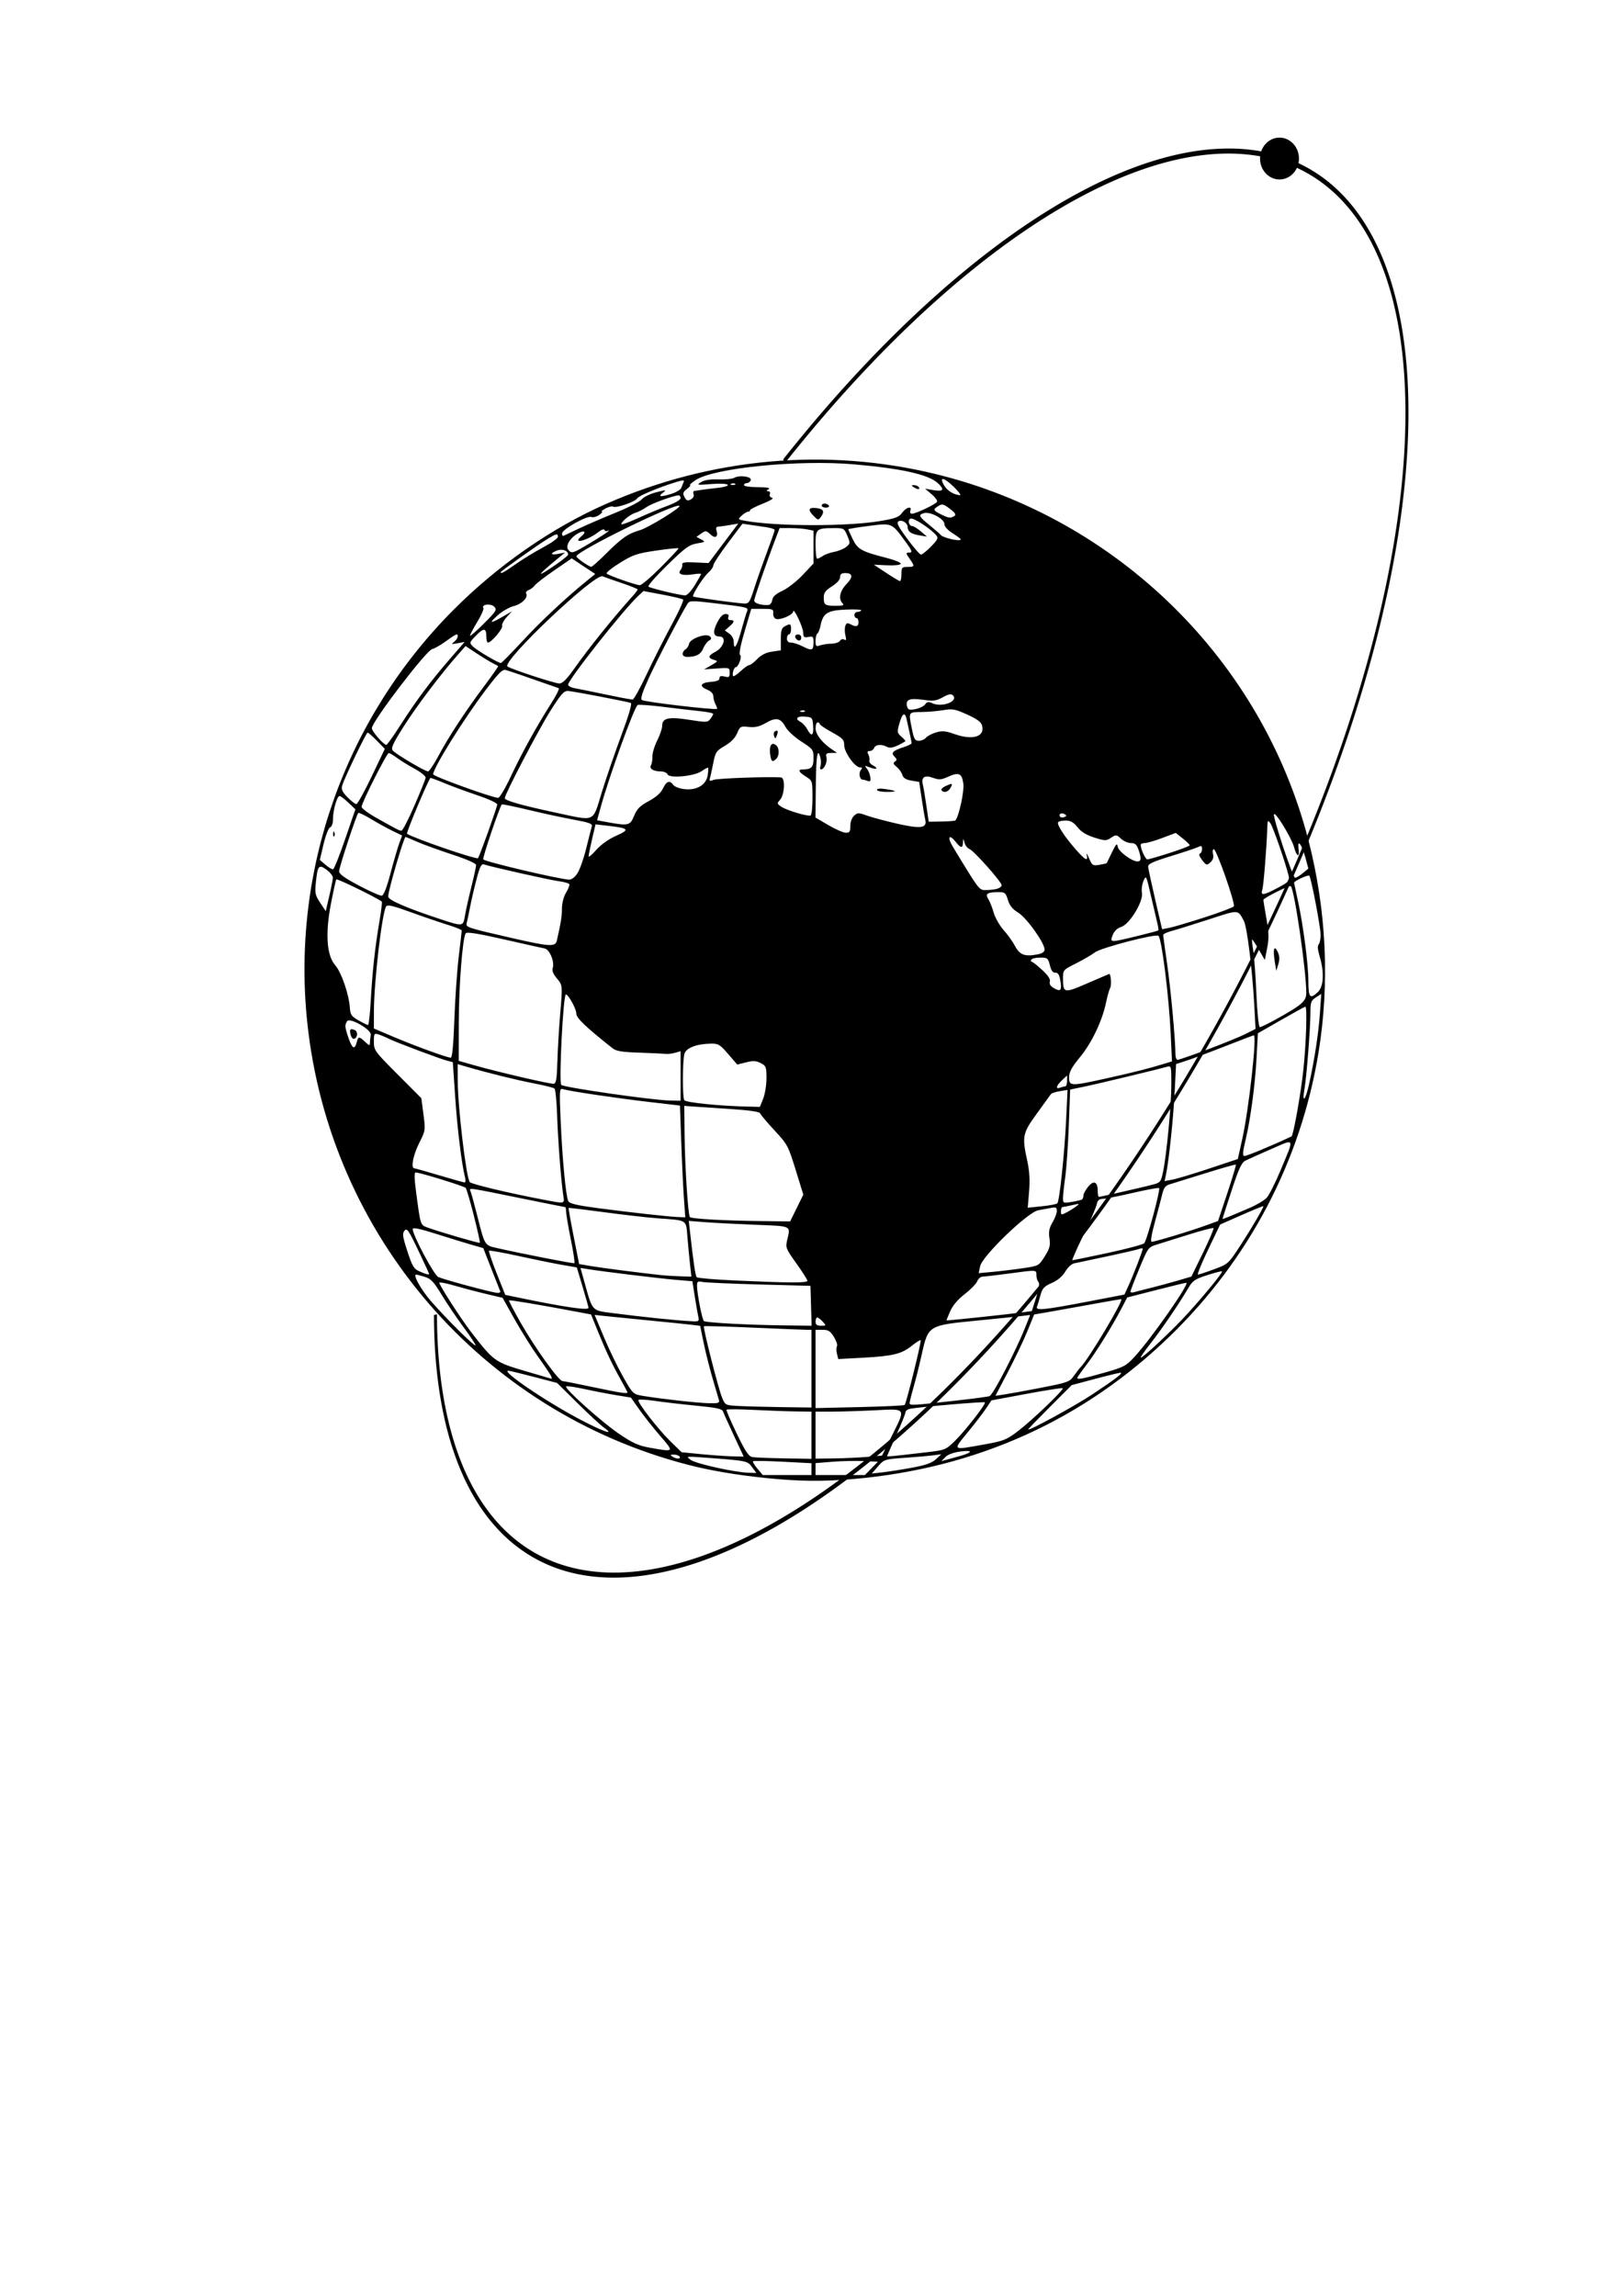 <?xml version="1.0" encoding="UTF-8" standalone="no"?>
<!-- Created with Inkscape (http://www.inkscape.org/) -->

<svg
   xmlns:dc="http://purl.org/dc/elements/1.1/"
   xmlns:cc="http://creativecommons.org/ns#"
   xmlns:rdf="http://www.w3.org/1999/02/22-rdf-syntax-ns#"
   xmlns:svg="http://www.w3.org/2000/svg"
   xmlns="http://www.w3.org/2000/svg"
   xmlns:sodipodi="http://sodipodi.sourceforge.net/DTD/sodipodi-0.dtd"
   xmlns:inkscape="http://www.inkscape.org/namespaces/inkscape"
   width="210mm"
   height="297mm"
   viewBox="0 0 210 297"
   version="1.1"
   id="svg8"
   inkscape:version="0.92.4 (f8dce91, 2019-08-02)"
   sodipodi:docname="cover.svg">
  <defs
     id="defs2" />
  <sodipodi:namedview
     id="base"
     pagecolor="#ffffff"
     bordercolor="#666666"
     borderopacity="1.0"
     inkscape:pageopacity="0.0"
     inkscape:pageshadow="2"
     inkscape:zoom="0.7"
     inkscape:cx="250.30116"
     inkscape:cy="670.71033"
     inkscape:document-units="mm"
     inkscape:current-layer="layer1"
     showgrid="false"
     inkscape:window-width="1366"
     inkscape:window-height="713"
     inkscape:window-x="0"
     inkscape:window-y="27"
     inkscape:window-maximized="1" />
  <g
     inkscape:label="Layer 1"
     inkscape:groupmode="layer"
     id="layer1">
    <path
       style="fill:#000000;stroke-width:0.265"
       d="M 99.175,191.213 C 95.315,190.821 91.93,190.246 88.978,189.482 62.303,182.575 42.686,159.8 39.765,132.345 37.667,112.624 44.612,93.006 58.689,78.885 64.466,73.09 71.45,68.248 78.487,65.16 c 13.572,-5.957 28.472,-7.29 42.649,-3.816 23.513,5.762 42.155,24.096 48.165,47.368 2.332,9.032 2.774,18.5 1.286,27.542 -2.296,13.947 -8.962,26.653 -19.19,36.578 -11.199,10.867 -25.083,17.136 -40.977,18.501 -3.978,0.342 -7.021,0.309 -11.245,-0.12 z m 5.821,-1.159 v -0.764 l -3.718,-0.193 c -2.045,-0.106 -3.776,-0.134 -3.847,-0.063 -0.071,0.071 0.184,0.502 0.566,0.957 l 0.696,0.827 h 3.151 3.151 z m 7.759,-0.096 0.84,-0.86 -1.852,-0.086 c -1.019,-0.047 -2.834,-0.007 -4.035,0.09 l -2.183,0.176 v 0.77 0.77 h 3.195 3.195 z m -15.451,-0.167 c -0.607,-0.821 -0.596,-0.819 -6.332,-1.241 -2.22,-0.163 -2.241,-0.159 -1.592,0.315 0.676,0.495 5.709,1.611 7.487,1.66 l 1,0.028 z m 20.69,0.08 c 1.767,-0.325 2.575,-0.609 3.097,-1.089 l 0.706,-0.649 -1.058,0.138 c -0.582,0.076 -2.207,0.219 -3.612,0.318 -2.78,0.197 -2.705,0.171 -3.664,1.276 l -0.661,0.762 1.401,-0.158 c 0.771,-0.087 2.477,-0.356 3.792,-0.598 z m 6.052,-1.462 c 1.809,-0.495 1.956,-0.85 0.265,-0.636 -0.916,0.116 -1.651,0.381 -1.984,0.716 l -0.529,0.532 0.529,-0.143 c 0.291,-0.079 1.065,-0.29 1.72,-0.469 z m -36.116,0.028 c -0.09,-0.146 -0.424,-0.263 -0.743,-0.261 -0.471,0.003 -0.505,0.052 -0.183,0.261 0.521,0.337 1.134,0.337 0.926,0 z m 17.066,-2.768 v -3.053 l -2.051,-0.026 c -1.128,-0.015 -3.58,-0.104 -5.45,-0.198 -1.87,-0.095 -3.441,-0.104 -3.492,-0.022 -0.051,0.083 0.545,1.472 1.324,3.087 1.13,2.342 1.542,2.958 2.036,3.042 0.341,0.058 2.198,0.132 4.126,0.164 l 3.506,0.059 v -3.053 z m 7.276,2.801 1.852,-0.166 1.252,-2.514 c 1.844,-3.701 1.935,-3.556 -2.112,-3.349 -1.855,0.095 -4.356,0.173 -5.556,0.173 l -2.183,10e-4 v 3.043 3.043 l 2.447,-0.033 c 1.346,-0.018 3.281,-0.107 4.299,-0.198 z m -17.309,-2.745 c -0.696,-1.492 -1.331,-2.902 -1.413,-3.135 -0.117,-0.332 -0.851,-0.491 -3.413,-0.737 -1.796,-0.173 -4.187,-0.449 -5.314,-0.615 -1.127,-0.165 -2.122,-0.228 -2.21,-0.139 -0.231,0.231 2.516,3.787 4.174,5.402 l 1.408,1.371 2.514,0.246 c 1.382,0.135 3.19,0.262 4.016,0.282 l 1.503,0.036 z m 24.849,2.162 c 2.432,-0.282 2.551,-0.327 3.656,-1.392 1.358,-1.308 4.153,-4.889 3.965,-5.078 -0.124,-0.124 -8.377,0.585 -9.671,0.831 -0.327,0.062 -0.596,0.26 -0.597,0.439 -7.9e-4,0.179 -0.536,1.513 -1.191,2.963 -0.654,1.451 -1.189,2.675 -1.189,2.721 0,0.086 0.633,0.025 5.027,-0.485 z m -34.381,-2.12 c -0.891,-1.032 -2.11,-2.572 -2.709,-3.422 l -1.09,-1.546 -1.878,-0.306 c -1.033,-0.169 -2.887,-0.526 -4.121,-0.795 -1.233,-0.269 -2.305,-0.423 -2.381,-0.342 -0.249,0.263 4.568,4.582 6.817,6.113 1.781,1.212 2.527,1.552 3.969,1.809 3.245,0.579 3.219,0.606 1.394,-1.509 z m 41.869,1.105 c 2.622,-0.473 2.929,-0.595 4.477,-1.783 1.863,-1.43 5.914,-5.319 5.731,-5.502 -0.065,-0.065 -2.167,0.262 -4.671,0.728 l -4.553,0.847 -0.708,1.058 c -0.389,0.582 -1.465,1.981 -2.391,3.109 -1.935,2.356 -2.025,2.29 2.115,1.543 z M 78.141,184.678 C 77.704,184.366 76.162,182.94 74.714,181.509 l -2.633,-2.602 -3.028,-0.792 c -1.665,-0.436 -3.144,-0.792 -3.286,-0.792 -1.008,0 4.976,4.059 9.371,6.355 3.015,1.576 4.505,2.071 3.003,0.998 z m 63.171,-4.275 c 3.054,-2.028 4.077,-2.814 3.659,-2.814 -0.172,0 -1.661,0.36 -3.308,0.799 l -2.995,0.799 -2.813,2.813 c -1.547,1.547 -2.813,2.859 -2.813,2.916 0,0.266 6.018,-3.018 8.27,-4.513 z m -36.316,-3.344 v -5.027 l -0.595,-7.9e-4 c -0.327,-5.3e-4 -3.437,-0.126 -6.91,-0.278 -3.473,-0.152 -6.358,-0.234 -6.411,-0.18 -0.149,0.149 1.883,8.138 2.352,9.244 0.414,0.977 0.419,0.98 2.219,1.073 0.993,0.051 3.501,0.116 5.575,0.145 l 3.77,0.052 z m 12.059,4.697 c 0.211,-0.211 2.201,-8.252 2.073,-8.38 -0.06,-0.061 -0.565,0.255 -1.121,0.702 -1.34,1.077 -2.464,1.355 -6.316,1.563 l -3.226,0.174 -0.172,-0.686 c -0.095,-0.377 -0.093,-0.814 0.004,-0.97 0.097,-0.156 -0.08,-0.699 -0.394,-1.206 -0.47,-0.761 -0.726,-0.921 -1.474,-0.921 h -0.904 v 5.064 5.064 l 5.695,-0.131 c 3.132,-0.072 5.758,-0.195 5.836,-0.272 z m 7.251,-0.635 c 1.962,-0.222 3.649,-0.454 3.748,-0.515 0.532,-0.329 3.417,-5.911 4.621,-8.939 l 0.618,-1.555 -1.25,0.15 c -0.688,0.083 -3.334,0.354 -5.881,0.603 -6.004,0.587 -6.069,0.627 -6.879,4.272 -0.316,1.421 -0.802,3.37 -1.081,4.332 -0.278,0.962 -0.506,1.885 -0.506,2.053 0,0.328 0.362,0.306 6.611,-0.4 z m -31.288,-0.027 c -0.073,-0.255 -0.444,-1.516 -0.823,-2.804 -0.38,-1.287 -0.896,-3.338 -1.147,-4.557 l -0.456,-2.216 -1.066,-0.131 c -0.587,-0.072 -2.971,-0.316 -5.3,-0.542 -2.328,-0.226 -4.92,-0.485 -5.76,-0.575 l -1.527,-0.164 1.206,2.882 c 0.663,1.585 1.78,3.893 2.482,5.13 1.263,2.224 1.29,2.25 2.536,2.459 2.323,0.389 7.135,0.925 8.569,0.954 1.234,0.025 1.402,-0.032 1.287,-0.435 z m 41.692,-1.569 c 3.429,-0.664 3.688,-0.757 4.225,-1.52 0.314,-0.447 0.718,-0.965 0.898,-1.15 1.086,-1.12 5.659,-8.791 5.241,-8.791 -0.103,0 -1.81,0.297 -3.794,0.661 -1.984,0.363 -4.476,0.81 -5.538,0.992 l -1.93,0.332 -0.892,2.184 c -0.491,1.201 -1.62,3.568 -2.508,5.26 l -1.616,3.077 1.131,-0.168 c 0.622,-0.092 2.775,-0.486 4.785,-0.875 z m -53.527,0.602 c 0,-0.059 -0.391,-0.803 -0.87,-1.654 -1.106,-1.966 -1.9,-3.647 -2.979,-6.309 l -0.858,-2.117 -1.681,-0.318 c -4.743,-0.898 -8.837,-1.589 -8.928,-1.507 -0.057,0.051 0.634,1.38 1.535,2.954 1.869,3.265 4.884,7.462 5.379,7.488 0.183,0.01 1.941,0.357 3.905,0.772 3.553,0.75 4.498,0.896 4.498,0.692 z m -9.862,-2.083 c -0.071,-0.186 -0.811,-1.287 -1.643,-2.447 -0.833,-1.16 -2.219,-3.369 -3.081,-4.907 l -1.567,-2.797 -2.044,-0.48 c -1.124,-0.264 -2.966,-0.747 -4.094,-1.074 -1.128,-0.327 -2.051,-0.507 -2.051,-0.401 0,0.323 2.775,4.637 4.044,6.285 2.968,3.857 3.141,3.985 6.936,5.109 1.892,0.561 3.482,1.026 3.534,1.035 0.052,0.009 0.036,-0.136 -0.035,-0.322 z m 71.511,-0.448 c 2.572,-0.727 2.864,-0.879 3.946,-2.051 2.184,-2.365 7.24,-9.599 6.708,-9.599 -0.111,0 -1.874,0.428 -3.918,0.951 l -3.717,0.951 -0.783,1.495 c -1.226,2.343 -3.229,5.56 -4.508,7.242 -0.643,0.845 -1.169,1.595 -1.169,1.667 0,0.253 0.696,0.12 3.44,-0.656 z m 10.94,-7.778 c 2.369,-2.63 4.469,-5.219 4.34,-5.349 -0.053,-0.053 -0.914,0.169 -1.913,0.492 -1.631,0.528 -1.886,0.708 -2.499,1.758 -1.099,1.885 -3.44,5.316 -4.824,7.07 -0.705,0.894 -1.282,1.71 -1.282,1.814 0,0.343 4.204,-3.593 6.178,-5.785 z m -93.754,1.929 c -0.893,-1.204 -2.181,-3.108 -2.862,-4.232 -1.031,-1.699 -1.4,-2.092 -2.196,-2.335 -0.526,-0.16 -1.026,-0.292 -1.111,-0.292 -0.461,0 0.621,1.943 1.909,3.429 1.879,2.168 5.618,5.884 5.769,5.733 0.063,-0.063 -0.616,-1.1 -1.509,-2.304 z m 44.922,-2.824 -0.076,-2.58 -6.604,-0.176 c -3.632,-0.097 -6.936,-0.243 -7.342,-0.324 -0.665,-0.133 -0.737,-0.076 -0.728,0.573 0.013,0.973 0.658,4.255 0.88,4.477 0.215,0.215 5.618,0.509 10.431,0.567 l 3.515,0.043 z m 1.512,2.051 c -0.263,-0.291 -0.58,-0.529 -0.702,-0.529 -0.123,0 -0.224,0.238 -0.224,0.529 0,0.396 0.176,0.529 0.702,0.529 0.686,0 0.691,-0.013 0.224,-0.529 z m -16.09,-0.595 c -0.077,-0.327 -0.283,-1.504 -0.457,-2.614 l -0.317,-2.019 -2.152,-0.181 c -2.079,-0.175 -9.301,-1.052 -11.33,-1.376 l -0.993,-0.159 0.531,1.916 c 1.028,3.711 0.907,3.578 3.589,3.921 4.255,0.544 8.312,0.959 10.378,1.062 0.795,0.04 0.874,-0.018 0.748,-0.551 z m 41.92,-0.604 1.224,-0.164 0.56,-1.754 c 0.371,-1.162 0.471,-1.843 0.297,-2.017 -0.145,-0.145 -0.263,-0.537 -0.263,-0.871 0,-0.718 0.128,-0.71 -3.572,-0.215 -1.601,0.214 -3.122,0.392 -3.38,0.395 -0.258,0.003 -0.575,0.273 -0.704,0.6 -0.129,0.327 -0.853,1.072 -1.609,1.654 -0.887,0.683 -1.553,1.465 -1.876,2.205 -0.276,0.631 -0.501,1.171 -0.501,1.202 0,0.059 7.781,-0.76 9.823,-1.034 z m -56.134,-0.587 c -0.005,-0.109 -0.347,-1.33 -0.762,-2.712 l -0.753,-2.514 -1.95,-0.339 c -1.073,-0.186 -3.599,-0.701 -5.614,-1.143 -2.015,-0.442 -3.721,-0.747 -3.791,-0.677 -0.07,0.07 0.372,1.383 0.983,2.917 l 1.111,2.789 1.49,0.31 c 6.152,1.28 9.303,1.744 9.287,1.368 z m 64.985,-0.88 4.359,-0.835 0.559,-1.226 c 0.611,-1.34 1.808,-4.453 1.808,-4.7 0,-0.085 -0.208,-0.075 -0.463,0.023 -0.255,0.098 -2.13,0.531 -4.167,0.964 -2.037,0.432 -3.96,0.84 -4.272,0.907 -0.312,0.067 -0.818,0.546 -1.124,1.064 -0.36,0.61 -0.973,1.127 -1.739,1.466 -1.003,0.444 -1.227,0.686 -1.47,1.589 -0.158,0.586 -0.36,1.256 -0.449,1.488 -0.207,0.539 0.902,0.421 6.96,-0.74 z m -76.398,-1.237 c -0.049,-0.109 -0.564,-1.417 -1.147,-2.905 l -1.058,-2.707 -1.455,-0.413 c -0.8,-0.227 -2.854,-0.858 -4.564,-1.401 -2.197,-0.698 -3.109,-0.887 -3.109,-0.647 0,0.799 2.745,5.947 3.308,6.204 0.77,0.351 7.001,2.025 7.628,2.049 0.267,0.01 0.445,-0.07 0.397,-0.18 z m 84.182,-0.466 c 0.946,-0.235 2.511,-0.659 3.478,-0.943 l 1.758,-0.516 1.498,-3.069 c 0.824,-1.688 1.438,-3.129 1.364,-3.202 -0.073,-0.073 -1.539,0.309 -3.256,0.849 -1.717,0.541 -3.591,1.127 -4.163,1.303 -1.002,0.308 -1.082,0.422 -2.181,3.082 -0.628,1.519 -1.142,2.86 -1.143,2.978 -0.001,0.119 0.207,0.155 0.461,0.08 0.255,-0.075 1.237,-0.328 2.183,-0.564 z m -44.45,-0.919 c 0,-0.143 -0.642,-1.155 -1.427,-2.249 -1.342,-1.87 -1.413,-2.049 -1.197,-2.981 0.452,-1.947 0.71,-1.823 -4.189,-2.016 -2.437,-0.096 -5.354,-0.248 -6.482,-0.337 l -2.05,-0.162 0.129,1.159 c 0.463,4.178 0.724,5.947 0.901,6.128 0.112,0.114 2.337,0.304 4.944,0.423 7.049,0.321 9.371,0.33 9.371,0.036 z m -15.177,-2.055 c -0.093,-0.837 -0.246,-2.438 -0.34,-3.559 -0.196,-2.353 0.087,-2.175 -3.93,-2.473 -1.31,-0.097 -4.405,-0.45 -6.879,-0.785 -2.474,-0.335 -4.527,-0.58 -4.564,-0.545 -0.036,0.035 0.254,1.683 0.645,3.661 l 0.711,3.598 1.604,0.271 c 1.436,0.242 6.717,0.92 9.145,1.173 0.509,0.053 1.568,0.116 2.352,0.139 l 1.426,0.042 z m -33.771,1.162 c 0,-0.052 -0.635,-1.428 -1.41,-3.058 -1.239,-2.604 -1.454,-2.911 -1.768,-2.532 -0.305,0.368 -0.251,0.761 0.37,2.668 0.639,1.961 0.832,2.282 1.57,2.605 0.879,0.385 1.238,0.477 1.238,0.317 z m 101.565,-0.59 c 1.837,-0.681 1.857,-0.699 3.427,-3.109 1.432,-2.198 2.958,-4.805 2.958,-5.054 0,-0.054 -1.258,0.457 -2.797,1.136 l -2.797,1.234 -1.552,3.239 c -0.853,1.782 -1.447,3.239 -1.32,3.239 0.128,0 1.063,-0.308 2.08,-0.685 z m -24.678,-0.146 c 1.985,-0.295 2.008,-0.308 2.772,-1.519 0.648,-1.028 0.745,-1.399 0.611,-2.341 -0.124,-0.866 -0.034,-1.333 0.398,-2.066 0.307,-0.521 0.558,-1.187 0.558,-1.482 0,-0.442 -0.126,-0.51 -0.728,-0.391 -0.4,0.079 -1.154,0.217 -1.676,0.307 -1.34,0.23 -7.238,5.907 -7.52,7.238 l -0.191,0.901 1.886,-0.175 c 1.038,-0.096 2.787,-0.309 3.888,-0.473 z m -58.547,-3.716 c -0.333,-1.646 -0.608,-3.261 -0.61,-3.588 -0.002,-0.327 -0.054,-0.595 -0.115,-0.595 -0.061,0 -2.532,-0.492 -5.49,-1.094 -7.419,-1.509 -6.951,-1.447 -6.741,-0.898 0.097,0.254 0.474,1.632 0.837,3.064 0.999,3.943 0.948,3.858 2.56,4.224 3.24,0.735 9.883,2.036 10.019,1.961 0.081,-0.044 -0.126,-1.427 -0.459,-3.073 z m 69.456,1.752 c 2.426,-0.519 4.555,-1.085 4.73,-1.257 0.354,-0.347 2.134,-6.946 1.928,-7.146 -0.071,-0.069 -1.618,0.218 -3.437,0.638 -1.819,0.42 -3.573,0.766 -3.898,0.768 -0.43,0.003 -0.631,0.201 -0.739,0.731 -0.082,0.4 -0.857,2.186 -1.723,3.969 -0.866,1.783 -1.506,3.241 -1.423,3.241 0.083,0 2.137,-0.425 4.563,-0.944 z m -81.993,-4.79 c -0.473,-1.866 -0.955,-3.502 -1.072,-3.634 -0.198,-0.225 -5.848,-1.968 -6.469,-1.996 -0.195,-0.009 -0.176,0.782 0.061,2.567 0.574,4.321 0.54,4.219 1.485,4.565 1.515,0.554 6.67,2.059 6.763,1.974 0.05,-0.045 -0.297,-1.61 -0.769,-3.476 z m 90.591,2.563 c 1.43,-0.431 3.295,-1.037 4.145,-1.347 l 1.546,-0.564 1.2,-3.601 c 0.66,-1.98 1.158,-3.643 1.107,-3.694 -0.051,-0.051 -1.861,0.462 -4.023,1.141 -2.161,0.679 -4.227,1.321 -4.591,1.426 -0.492,0.143 -0.724,0.458 -0.907,1.231 -0.135,0.571 -0.565,2.199 -0.954,3.618 -0.448,1.631 -0.601,2.579 -0.416,2.577 0.161,-0.002 1.462,-0.356 2.892,-0.787 z m -48.824,-3.586 0.853,-1.73 -0.995,-3.22 c -0.96,-3.107 -1.056,-3.287 -2.745,-5.108 -0.963,-1.038 -1.797,-2.029 -1.855,-2.202 -0.069,-0.208 -1.444,-0.4 -4.071,-0.569 -2.181,-0.14 -4.365,-0.285 -4.852,-0.322 l -0.886,-0.068 0.039,3.694 c 0.045,4.196 0.448,10.456 0.689,10.697 0.221,0.221 4.495,0.462 9.122,0.514 l 3.846,0.044 z m 58.636,-0.032 c 0.886,-0.382 1.862,-0.963 2.169,-1.291 0.307,-0.328 1.099,-1.888 1.759,-3.468 1.867,-4.469 1.977,-4.206 -1.182,-2.836 -1.497,0.65 -3,1.324 -3.34,1.498 -0.486,0.25 -0.865,1.076 -1.784,3.889 -0.642,1.965 -1.168,3.603 -1.169,3.642 -0.002,0.073 0.867,-0.279 3.547,-1.435 z m -73.231,-1.214 c -0.097,-1.346 -0.252,-4.599 -0.344,-7.23 l -0.169,-4.782 -3.995,-0.465 c -4.225,-0.491 -10.266,-1.389 -11.115,-1.651 -0.488,-0.151 -0.499,-0.01 -0.328,4.042 0.207,4.895 0.674,9.838 0.987,10.442 0.163,0.314 1.12,0.542 3.737,0.889 4.262,0.565 9.277,1.123 10.503,1.169 l 0.9,0.033 z m 50.764,1.029 c 0.489,-0.37 0.448,-0.382 -0.529,-0.159 -0.582,0.133 -1.148,0.245 -1.257,0.248 -0.109,0.003 -0.198,0.247 -0.198,0.542 0,0.501 0.047,0.511 0.728,0.152 0.4,-0.211 0.966,-0.564 1.257,-0.784 z m -2.451,-0.391 c 0.284,-0.283 0.933,-6.455 1.143,-10.864 l 0.181,-3.81 -1.003,0.163 c -0.551,0.089 -1.072,0.264 -1.156,0.388 -0.085,0.124 -0.898,1.248 -1.807,2.498 -1.864,2.561 -1.941,2.945 -1.241,6.159 0.283,1.301 0.351,2.474 0.229,3.942 l -0.174,2.09 1.817,-0.186 c 0.999,-0.102 1.905,-0.273 2.012,-0.38 z M 72.879,154.636 c -0.285,-1.902 -0.683,-7.101 -0.793,-10.345 -0.061,-1.797 -0.212,-3.358 -0.335,-3.469 -0.124,-0.111 -1.296,-0.406 -2.606,-0.657 -2.255,-0.432 -5.888,-1.327 -8.665,-2.134 l -1.257,-0.366 0.005,2.169 c 0.007,3.334 1.066,12.315 1.542,13.081 0.162,0.26 5.032,1.424 9.566,2.286 2.853,0.542 2.714,0.573 2.544,-0.564 z m 67.108,0.549 c 0.109,-0.065 0.198,-0.302 0.198,-0.527 0,-0.225 0.283,-0.745 0.628,-1.156 0.726,-0.863 1.224,-0.623 1.224,0.591 0,0.407 0.067,0.741 0.148,0.741 0.216,0 5.865,-1.283 7.028,-1.596 0.926,-0.249 1.009,-0.357 1.276,-1.65 0.464,-2.252 1.067,-8.602 1.07,-11.27 0.003,-2.445 -0.005,-2.476 -0.592,-2.308 -1.305,0.372 -9.167,2.26 -10.782,2.589 l -1.72,0.35 -0.172,4.628 c -0.095,2.545 -0.303,5.559 -0.463,6.698 -0.16,1.138 -0.291,2.369 -0.291,2.735 0,0.636 0.05,0.657 1.124,0.479 0.618,-0.102 1.214,-0.239 1.323,-0.303 z m -79.818,-2.878 c -0.442,-1.76 -0.99,-6.23 -1.27,-10.355 l -0.309,-4.548 -0.676,-0.169 c -0.939,-0.235 -6.734,-2.413 -7.621,-2.864 -0.4,-0.204 -0.996,-0.453 -1.323,-0.554 -0.554,-0.171 -0.595,-0.104 -0.595,0.955 0,1.099 0.106,1.244 3.07,4.216 l 3.07,3.078 0.275,2.085 c 0.271,2.059 0.264,2.106 -0.557,3.731 -0.768,1.52 -1.102,3.239 -0.633,3.256 0.109,0.004 1.568,0.415 3.241,0.913 1.673,0.498 3.145,0.911 3.27,0.919 0.125,0.007 0.151,-0.291 0.058,-0.663 z m 96.288,-1.135 3.704,-1.232 0.587,-2.646 c 0.843,-3.801 1.905,-13.361 1.485,-13.361 -0.065,0 -1.749,0.641 -3.741,1.423 -1.992,0.783 -4.229,1.62 -4.972,1.86 l -1.349,0.437 -0.178,3.549 c -0.175,3.482 -0.743,8.922 -1.116,10.694 l -0.189,0.897 1.033,-0.194 c 0.568,-0.106 2.7,-0.748 4.737,-1.426 z m 6.644,-2.388 c 1.453,-0.605 2.82,-1.209 4.008,-1.772 0.238,-0.113 1.21,-5.556 1.529,-8.566 0.369,-3.473 0.519,-8.218 0.26,-8.218 -0.07,0 -1.48,0.775 -3.134,1.722 l -3.008,1.722 -0.172,3.2 c -0.183,3.407 -0.767,7.816 -1.38,10.422 -0.437,1.857 -0.463,2.249 -0.153,2.249 0.126,0 1.048,-0.341 2.051,-0.759 z m -64.352,-6.655 c 0.234,-0.585 0.426,-1.773 0.426,-2.639 0,-1.462 -0.054,-1.603 -0.748,-1.962 -0.6,-0.31 -0.975,-0.329 -1.891,-0.097 l -1.142,0.29 -1.176,-1.365 c -1.076,-1.249 -1.27,-1.363 -2.277,-1.345 -1.813,0.034 -3.17,0.559 -3.379,1.308 -0.254,0.91 -0.272,5.612 -0.024,6.003 0.197,0.31 4.493,0.748 8.16,0.833 l 1.625,0.038 z m -10.687,-2.934 v -3.204 l -0.728,0.206 c -0.4,0.113 -0.966,0.176 -1.257,0.141 -0.291,-0.036 -1.81,-0.108 -3.376,-0.16 -2.251,-0.075 -2.974,-0.195 -3.452,-0.575 -3.507,-2.781 -4.681,-3.906 -4.681,-4.488 0,-0.602 -1.017,-2.464 -1.35,-2.471 -0.346,-0.007 -0.928,11.507 -0.592,11.715 0.58,0.359 11.82,1.969 14.047,2.013 l 1.389,0.027 z m 81.328,1.021 c 0.724,-3.317 1.206,-6.473 1.391,-9.102 l 0.179,-2.54 -0.703,0.461 c -0.624,0.409 -0.703,0.629 -0.703,1.965 0,1.97 -0.49,8.277 -0.768,9.878 -0.345,1.992 0.142,1.459 0.604,-0.661 z m -31.565,0.331 c 0.134,0 0.243,-0.318 0.243,-0.708 v -0.708 l -0.661,0.621 c -0.746,0.701 -0.872,1.196 -0.243,0.954 0.23,-0.088 0.528,-0.161 0.661,-0.161 z m -65.706,-3.177 c 0.043,-1.527 0.195,-4.166 0.337,-5.864 0.347,-4.13 0.355,-4.033 -0.422,-4.956 -0.462,-0.549 -0.627,-0.98 -0.512,-1.342 0.253,-0.796 -0.412,-2.387 -1.047,-2.508 -0.296,-0.056 -2.675,-0.587 -5.287,-1.18 -3.388,-0.769 -4.801,-0.992 -4.933,-0.778 -0.411,0.664 -0.883,6.734 -0.892,11.47 l -0.01,5.026 2,0.57 c 3.083,0.878 9.86,2.453 10.296,2.392 0.31,-0.043 0.406,-0.626 0.468,-2.83 z m 71.176,2.105 c 3.458,-0.768 5.44,-1.271 7.446,-1.892 l 0.9,-0.278 -0.167,-3.604 c -0.222,-4.775 -1.149,-12.206 -1.577,-12.634 -0.315,-0.315 -7.419,1.529 -8.228,2.137 -0.452,0.339 -1.566,0.989 -2.476,1.444 -1.64,0.82 -1.654,0.836 -1.65,1.947 0.007,1.904 0.126,1.926 3.187,0.597 1.516,-0.658 2.774,-1.196 2.796,-1.196 0.213,0 0.315,1.424 0.127,1.783 -0.134,0.256 -0.374,1.099 -0.532,1.871 -0.489,2.381 -1.837,5.225 -3.355,7.076 -1.114,1.359 -1.433,1.95 -1.433,2.653 0,1.154 0.185,1.158 4.963,0.097 z m 12.984,-3.722 c 1.989,-0.745 4.193,-1.645 4.897,-2.001 l 1.28,-0.647 -0.167,-3.092 c -0.248,-4.597 -0.933,-10.124 -1.348,-10.887 -0.805,-1.48 -0.581,-1.471 -4.517,-0.191 -2.02,0.657 -4.179,1.328 -4.797,1.491 -0.618,0.163 -1.124,0.4 -1.124,0.525 0,0.125 0.231,1.817 0.513,3.76 0.461,3.175 1.074,9.842 1.074,11.683 0,0.392 0.128,0.713 0.285,0.713 0.157,0 1.913,-0.609 3.903,-1.354 z m -97.488,-3.872 c 0.1,-2.729 0.354,-6.39 0.565,-8.136 0.211,-1.746 0.386,-3.26 0.389,-3.363 0.003,-0.103 -0.798,-0.432 -1.78,-0.731 -0.982,-0.299 -3.137,-1.036 -4.789,-1.637 -2.345,-0.854 -3.05,-1.018 -3.216,-0.749 -0.534,0.864 -1.568,9.71 -1.579,13.515 l -0.007,2.273 2.58,1.097 c 2.681,1.14 6.865,2.663 7.367,2.681 0.193,0.007 0.349,-1.64 0.47,-4.95 z m -12.642,2.977 c 0.203,-0.808 0.307,-0.816 1.084,-0.086 0.583,0.548 0.613,0.551 0.633,0.066 0.011,-0.28 0.06,-0.715 0.108,-0.967 0.125,-0.654 -2.726,-2.293 -3.063,-1.761 -0.321,0.508 -0.301,0.756 0.182,2.171 0.471,1.381 0.809,1.565 1.057,0.576 z m -0.773,-0.97 c -0.188,-0.717 -0.073,-0.868 0.493,-0.651 0.466,0.179 0.438,0.988 -0.041,1.147 -0.163,0.054 -0.367,-0.169 -0.453,-0.496 z m 119.654,-1.982 c 3.459,-1.918 3.995,-2.385 3.991,-3.477 -0.008,-2.886 -1.523,-13.309 -2.004,-13.79 -0.159,-0.159 -3.55,1.536 -3.549,1.775 2e-4,0.103 0.179,1.199 0.397,2.436 0.318,1.807 0.337,2.552 0.093,3.793 l -0.303,1.544 -0.785,-1.359 c -0.432,-0.748 -0.818,-1.323 -0.859,-1.279 -0.041,0.044 0.025,0.676 0.145,1.403 0.12,0.728 0.305,3.258 0.409,5.622 0.113,2.559 0.298,4.299 0.455,4.299 0.145,0 1.05,-0.436 2.009,-0.968 z m -0.094,-7.548 c -0.255,-1.579 -0.064,-2.177 0.389,-1.213 0.247,0.525 0.267,0.958 0.075,1.587 l -0.264,0.866 z m -116.967,5.143 c 0.221,-3.893 0.546,-6.878 1.107,-10.19 0.241,-1.421 0.39,-2.621 0.331,-2.668 -0.651,-0.515 -5.799,-3.028 -5.893,-2.876 -0.069,0.112 -0.378,1.509 -0.687,3.106 -0.757,3.913 -0.564,6.72 0.549,7.998 0.797,0.914 1.77,3.735 1.892,5.484 0.064,0.92 0.207,1.128 1.127,1.649 0.579,0.328 1.131,0.599 1.226,0.601 0.095,0.002 0.252,-1.395 0.349,-3.104 z m 122.559,-1.171 c 0.741,-0.696 0.832,-2.58 0.223,-4.603 -0.252,-0.836 -0.298,-1.384 -0.132,-1.55 0.141,-0.141 0.257,-0.693 0.257,-1.226 0,-0.973 -1.191,-7.23 -1.459,-7.663 -0.111,-0.179 -1.98,0.675 -1.98,0.905 0,0.029 0.233,1.118 0.517,2.421 0.674,3.09 1.335,8.177 1.335,10.276 0,2.179 0.202,2.414 1.24,1.44 z m -33.368,-1.67 c -0.113,-0.602 -0.302,-0.858 -0.616,-0.833 -0.314,0.025 -0.529,-0.267 -0.702,-0.956 -0.233,-0.927 -0.315,-0.992 -1.245,-0.992 -0.548,0 -1.07,0.119 -1.16,0.265 -0.09,0.146 -0.067,0.266 0.051,0.268 0.118,0.002 0.727,0.48 1.355,1.063 0.775,0.72 1.094,1.207 0.995,1.518 -0.099,0.313 0.085,0.59 0.579,0.87 0.852,0.483 1.011,0.226 0.743,-1.202 z m -2.829,-3.212 c 0.536,-0.107 0.827,-0.323 0.827,-0.615 0,-0.851 -2.316,-4.093 -3.396,-4.755 -0.753,-0.461 -1.129,-0.923 -1.348,-1.654 -0.274,-0.915 -0.391,-1.013 -1.197,-1.013 -1.464,0 -1.779,0.207 -1.347,0.884 0.2,0.314 0.515,1.107 0.7,1.761 0.185,0.655 0.761,1.667 1.28,2.249 0.519,0.582 1.177,1.501 1.462,2.042 0.637,1.208 1.29,1.446 3.02,1.1 z m -62.283,-1.753 c 0.536,-2.362 0.657,-3.117 0.663,-4.167 0.004,-0.717 0.22,-1.539 0.541,-2.066 0.294,-0.482 0.475,-0.972 0.402,-1.09 -0.073,-0.118 -0.7,-0.29 -1.395,-0.382 -1.131,-0.151 -8.517,-1.807 -9.622,-2.158 -0.359,-0.114 -0.542,0.243 -0.983,1.918 -0.298,1.132 -0.677,2.773 -0.843,3.646 -0.166,0.873 -0.359,1.79 -0.429,2.037 -0.147,0.518 0.114,0.603 5.985,1.946 4.736,1.084 5.498,1.126 5.681,0.317 z m 75.036,-0.587 c 1.484,-0.359 2.739,-0.694 2.788,-0.742 0.049,-0.049 -0.013,-0.499 -0.137,-1 -0.124,-0.501 -0.498,-2.102 -0.831,-3.557 -0.592,-2.587 -0.613,-2.628 -0.949,-1.852 -0.189,0.437 -0.278,1.123 -0.198,1.526 0.217,1.092 -1.578,4.064 -2.673,4.425 -0.534,0.176 -0.919,0.543 -1.114,1.061 -0.373,0.988 -0.389,0.987 3.114,0.139 z m 8.729,-2.413 c 2.015,-0.649 3.74,-1.303 3.833,-1.452 0.218,-0.352 -2.249,-7.387 -2.59,-7.387 -0.142,0 -0.188,0.281 -0.102,0.624 0.106,0.423 -0.003,0.769 -0.338,1.072 -0.469,0.425 -0.525,0.41 -1.073,-0.287 -0.335,-0.426 -0.459,-0.775 -0.295,-0.83 0.156,-0.052 0.284,-0.324 0.284,-0.604 0,-0.399 -0.1,-0.458 -0.463,-0.272 -0.255,0.131 -1.832,0.659 -3.506,1.174 -2.48,0.763 -3.035,1.026 -3.002,1.418 0.022,0.265 0.437,2.187 0.921,4.27 l 0.88,3.788 0.894,-0.168 c 0.492,-0.092 2.543,-0.699 4.558,-1.348 z m -95.664,-0.175 c 0.098,-0.618 0.466,-2.277 0.817,-3.686 0.351,-1.409 0.638,-2.722 0.638,-2.919 0,-0.222 -1.177,-0.744 -3.109,-1.377 -1.71,-0.561 -3.749,-1.301 -4.531,-1.645 -0.782,-0.344 -1.451,-0.625 -1.486,-0.625 -0.224,0 -2.252,6.946 -2.252,7.713 0,0.457 2.438,1.509 6.879,2.969 2.766,0.909 2.831,0.9 3.043,-0.43 z m -17.077,-4.977 c 0.006,-0.227 -0.36,-0.688 -0.814,-1.023 -1.005,-0.743 -1.159,-0.566 -1.386,1.604 -0.148,1.417 -0.093,1.681 0.556,2.662 l 0.721,1.089 0.456,-1.959 c 0.251,-1.077 0.461,-2.145 0.467,-2.372 z m 7.441,-0.513 c 0.403,-1.528 0.908,-3.266 1.123,-3.862 l 0.391,-1.084 -1.231,-0.594 c -0.677,-0.327 -1.922,-1.013 -2.768,-1.524 -0.845,-0.511 -1.596,-0.87 -1.669,-0.797 -0.246,0.246 -2.483,7.039 -2.483,7.541 0,0.359 0.715,0.876 2.58,1.862 1.419,0.75 2.747,1.336 2.952,1.301 0.234,-0.04 0.644,-1.095 1.104,-2.841 z m 114.833,1.817 c 1.411,-0.752 1.54,-0.893 1.396,-1.521 -0.353,-1.546 -2.031,-6.389 -2.368,-6.832 -0.327,-0.431 -0.363,-0.389 -0.392,0.451 -0.092,2.727 -0.483,7.618 -0.649,8.136 -0.262,0.813 0.135,0.767 2.012,-0.233 z m -36.339,0.133 c 0.327,-0.088 0.595,-0.296 0.595,-0.463 0,-0.428 -3.608,-4.489 -4.161,-4.683 -0.251,-0.088 -0.537,-0.447 -0.635,-0.797 -0.175,-0.624 -0.179,-0.625 -0.205,-0.042 -0.035,0.784 -0.279,0.751 -0.985,-0.132 -0.823,-1.03 -1.074,-0.557 -0.344,0.648 3.47,5.721 3.405,5.637 4.295,5.633 0.464,-0.002 1.112,-0.075 1.439,-0.163 z m -54.285,-2.019 c 0.302,-0.471 0.813,-1.928 1.136,-3.238 0.322,-1.31 0.644,-2.574 0.714,-2.809 0.105,-0.353 -0.305,-0.507 -2.326,-0.875 -1.35,-0.246 -3.976,-0.813 -5.837,-1.261 -1.86,-0.448 -3.425,-0.768 -3.478,-0.713 -0.289,0.305 -2.523,6.914 -2.403,7.108 0.184,0.298 9.788,2.562 11.115,2.621 0.323,0.014 0.744,-0.311 1.079,-0.833 z m 93.84,0.002 0.727,-0.594 -0.383,-1.428 c -0.455,-1.697 -1.067,-2.494 -0.884,-1.151 0.165,1.21 -0.243,1.072 -0.585,-0.198 -0.323,-1.2 -2.452,-4.685 -2.596,-4.251 -0.148,0.444 2.432,8.209 2.728,8.213 0.146,0.002 0.592,-0.264 0.992,-0.59 z m -123.896,-4.43 1.319,-3.836 -0.904,-0.86 c -0.497,-0.473 -1.012,-0.86 -1.144,-0.86 -0.328,0 -0.853,1.835 -0.853,2.979 0,0.555 -0.15,0.991 -0.37,1.075 -0.205,0.079 -0.584,1.05 -0.85,2.177 l -0.48,2.035 0.746,0.642 c 0.411,0.353 0.852,0.607 0.981,0.564 0.129,-0.043 0.828,-1.805 1.554,-3.915 z m -1.562,-0.684 c 0.013,-0.308 0.075,-0.371 0.16,-0.16 0.076,0.191 0.067,0.419 -0.021,0.507 -0.088,0.088 -0.15,-0.068 -0.139,-0.347 z m 100.096,3.804 c 0.021,-0.043 0.328,-0.673 0.681,-1.4 0.538,-1.108 0.659,-1.225 0.742,-0.719 0.102,0.623 1.832,1.909 2.568,1.909 0.477,0 0.507,-0.415 0.112,-1.548 -0.225,-0.645 -0.445,-0.833 -0.975,-0.833 -0.377,0 -0.956,-0.255 -1.287,-0.566 -0.575,-0.54 -0.634,-0.546 -1.281,-0.121 -0.638,0.418 -0.769,0.416 -2.163,-0.023 -1.024,-0.323 -1.698,-0.736 -2.175,-1.334 -0.521,-0.653 -0.899,-0.866 -1.535,-0.866 -0.464,-1e-5 -0.904,0.097 -0.978,0.216 -0.184,0.297 0.791,1.81 2.219,3.447 1.294,1.482 1.702,1.694 1.48,0.769 -0.079,-0.327 0.053,-0.137 0.293,0.424 0.41,0.958 0.491,1.01 1.348,0.871 0.502,-0.082 0.93,-0.183 0.951,-0.226 z m -80.062,-3.992 c 0.637,-1.776 1.177,-3.38 1.201,-3.564 0.026,-0.202 -1.017,-0.693 -2.631,-1.238 -1.471,-0.496 -3.419,-1.216 -4.328,-1.599 -0.91,-0.383 -1.676,-0.659 -1.704,-0.614 -0.548,0.893 -3.148,7.121 -3.011,7.213 0.857,0.581 8.976,3.371 9.189,3.158 0.069,-0.069 0.647,-1.579 1.284,-3.356 z m 88.207,2.683 c 1.429,-0.459 2.599,-0.906 2.599,-0.992 0,-0.087 -0.408,-0.483 -0.906,-0.881 l -0.906,-0.723 -1.746,0.657 c -0.96,0.361 -1.981,0.657 -2.269,0.657 -0.288,0 -0.523,0.101 -0.523,0.225 0,0.561 0.609,1.892 0.867,1.892 0.157,0 1.455,-0.376 2.885,-0.835 z m -71.617,-2.226 c 1.814,-0.806 1.676,-0.973 -1.071,-1.291 l -1.601,-0.185 -0.453,1.938 c -0.249,1.066 -0.447,2.057 -0.439,2.203 0.008,0.146 0.456,-0.236 0.996,-0.847 0.601,-0.681 1.596,-1.385 2.568,-1.817 z M 110.023,106.853 c 0,-0.524 0.199,-1.065 0.487,-1.326 0.45,-0.407 0.577,-0.408 1.654,-0.021 0.642,0.231 2.404,0.704 3.917,1.05 3.036,0.695 3.898,0.578 3.641,-0.494 -0.076,-0.315 -0.284,-1.549 -0.463,-2.74 l -0.326,-2.167 -1.004,-0.17 c -0.717,-0.121 -1.053,-0.333 -1.175,-0.744 -0.094,-0.316 -0.427,-0.781 -0.739,-1.035 -0.445,-0.361 -0.491,-0.51 -0.217,-0.689 0.285,-0.186 0.274,-0.304 -0.059,-0.637 -0.498,-0.498 -0.225,-0.773 1.23,-1.241 0.546,-0.176 0.989,-0.4 0.986,-0.497 -0.006,-0.16 -0.295,-1.54 -0.662,-3.154 -0.211,-0.929 -0.555,-0.705 -0.92,0.6 -0.316,1.127 -0.3,1.225 0.273,1.721 0.334,0.29 0.558,0.556 0.499,0.591 -1.296,0.77 -1.919,0.961 -2.36,0.725 -0.719,-0.385 -1.506,-0.322 -1.681,0.133 -0.084,0.218 -0.339,0.397 -0.567,0.397 -0.309,0 -0.354,0.118 -0.176,0.463 0.131,0.255 0.187,0.604 0.126,0.776 -0.062,0.172 0.143,0.45 0.455,0.617 0.783,0.419 0.495,0.603 -0.406,0.26 -0.668,-0.254 -0.704,-0.24 -0.377,0.154 0.198,0.239 0.401,0.734 0.45,1.1 0.07,0.525 -0.002,0.631 -0.343,0.5 -0.238,-0.091 -0.529,-0.166 -0.647,-0.166 -0.384,0 -0.553,-0.851 -0.243,-1.224 0.233,-0.281 0.21,-0.363 -0.105,-0.363 -0.649,0 -2.039,-1.952 -2.039,-2.864 0,-0.709 -0.187,-0.907 -1.587,-1.677 -0.873,-0.48 -1.587,-0.964 -1.587,-1.076 0,-0.112 -0.119,-0.204 -0.265,-0.204 -0.146,0 -0.265,0.345 -0.265,0.766 0,0.785 0.842,1.87 2.117,2.729 l 0.661,0.446 -0.758,0.014 c -0.639,0.012 -0.735,0.102 -0.612,0.574 0.15,0.574 -0.296,1.557 -0.706,1.557 -0.126,0 -0.157,-0.188 -0.069,-0.418 0.088,-0.23 0.088,-0.706 -2.6e-4,-1.058 -0.374,-1.491 -0.563,-0.385 -0.603,3.532 l -0.043,4.172 1.66,0.974 c 0.913,0.536 1.928,0.98 2.256,0.987 0.501,0.011 0.595,-0.127 0.595,-0.872 z m 3.44,-4.674 c 0,-0.166 0.429,-0.202 1.124,-0.096 1.541,0.236 1.58,0.363 0.11,0.363 -0.679,0 -1.235,-0.12 -1.235,-0.268 z m -59.845,2.053 c 0.773,-1.782 1.428,-3.407 1.455,-3.611 0.027,-0.204 -0.604,-0.725 -1.406,-1.16 -0.8,-0.434 -1.834,-1.071 -2.297,-1.415 -0.463,-0.344 -0.945,-0.626 -1.07,-0.626 -0.265,0 -3.512,6.433 -3.512,6.959 0,0.195 0.863,0.839 1.918,1.431 2.787,1.564 2.95,1.647 3.241,1.655 0.146,0.004 0.897,-1.451 1.67,-3.233 z m 28.429,1.312 c 0.374,-0.909 0.75,-1.288 1.896,-1.908 0.953,-0.515 1.568,-1.063 1.844,-1.643 0.456,-0.956 0.863,-1.092 1.336,-0.445 0.172,0.236 0.831,0.477 1.484,0.544 1.579,0.161 2.773,-0.566 2.962,-1.803 0.074,-0.486 0.098,-0.924 0.054,-0.974 -0.044,-0.049 -0.417,0.148 -0.829,0.438 -0.956,0.674 -4.211,0.978 -4.428,0.413 -0.077,-0.201 -0.471,-0.367 -0.876,-0.369 -0.948,-0.005 -1.524,-0.37 -1.26,-0.798 0.113,-0.183 0.195,-0.691 0.183,-1.129 -0.012,-0.438 0.268,-1.37 0.622,-2.07 0.355,-0.7 0.645,-1.556 0.645,-1.903 0,-1.015 0.834,-1.199 3.512,-0.776 2.215,0.35 2.374,0.343 2.719,-0.112 0.202,-0.266 0.371,-0.561 0.375,-0.656 0.005,-0.095 -0.736,-0.25 -1.645,-0.345 -0.91,-0.095 -3.06,-0.347 -4.78,-0.56 -1.719,-0.213 -3.23,-0.323 -3.356,-0.245 -0.44,0.272 -3.628,9.067 -4.737,13.067 l -0.512,1.848 1.368,0.25 c 2.69,0.492 2.902,0.441 3.422,-0.824 z m 41.57,0.59 c 0.441,-0.464 1.162,-3.768 1.033,-4.73 -0.183,-1.362 -0.577,-1.549 -1.956,-0.927 -0.921,0.415 -1.184,0.433 -2.003,0.137 -1.068,-0.386 -1.524,-0.063 -1.28,0.908 0.073,0.291 0.273,1.486 0.445,2.655 l 0.312,2.126 1.671,-0.027 c 0.919,-0.015 1.72,-0.078 1.779,-0.142 z m -1.796,-3.913 c -0.077,-0.124 0.16,-0.362 0.526,-0.529 0.902,-0.411 0.969,-0.387 0.641,0.226 -0.29,0.543 -0.918,0.706 -1.167,0.303 z m -43.961,0.291 c 0.573,-1.855 1.721,-5.198 2.55,-7.428 0.965,-2.595 1.399,-4.089 1.207,-4.15 -0.659,-0.208 -7.486,-1.513 -8.099,-1.548 -0.555,-0.031 -0.907,0.365 -2.321,2.609 -1.55,2.46 -5.888,10.762 -5.888,11.269 0,0.299 2.223,0.931 6.457,1.835 5.413,1.156 4.867,1.388 6.095,-2.588 z m 59.913,2.825 c -0.401,-0.248 -0.835,-0.047 -0.626,0.291 0.08,0.129 0.33,0.164 0.556,0.077 0.321,-0.123 0.336,-0.204 0.07,-0.368 z m -32.645,-2.114 c 0,-2.213 -0.003,-2.223 -0.85,-2.756 -0.971,-0.611 -1.096,-0.932 -0.363,-0.932 1.078,0 1.345,-0.288 1.345,-1.454 0,-1.094 -0.055,-1.168 -1.58,-2.155 -0.872,-0.563 -1.789,-1.408 -2.045,-1.883 -0.629,-1.165 -1.207,-1.284 -2.534,-0.524 -0.844,0.484 -1.387,0.611 -2.226,0.523 -1.059,-0.111 -1.128,-0.074 -1.497,0.811 -0.255,0.61 -0.798,1.168 -1.587,1.63 -1.108,0.649 -1.222,0.818 -1.497,2.208 -0.164,0.828 -0.358,1.714 -0.43,1.969 -0.112,0.392 -0.034,0.426 0.505,0.221 0.508,-0.193 6.85,-0.421 8.68,-0.312 0.576,0.034 0.482,2.233 -0.124,2.904 -0.417,0.461 -0.405,0.513 0.201,0.91 0.68,0.446 3.292,1.231 3.739,1.125 0.15,-0.036 0.265,-1.022 0.265,-2.284 z m -5.486,-5.738 c -0.128,-1.057 0.223,-1.54 0.781,-1.077 0.428,0.355 0.44,1.334 0.022,1.752 -0.513,0.513 -0.676,0.377 -0.803,-0.675 z m 0.517,-2.26 c -0.092,-0.239 -0.045,-0.51 0.104,-0.602 0.382,-0.236 0.463,-0.064 0.248,0.528 -0.163,0.448 -0.205,0.457 -0.352,0.075 z m -52.067,5.221 1.701,-3.569 -1.027,-1.052 c -0.565,-0.579 -1.104,-1.052 -1.199,-1.052 -0.182,0 -2.967,5.794 -3.288,6.84 -0.15,0.49 -0.006,0.812 0.681,1.521 0.48,0.495 0.997,0.895 1.151,0.89 0.153,-0.005 1.044,-1.615 1.98,-3.578 z m 18.01,-0.01 c 1.4,-2.992 3.336,-6.494 5.244,-9.489 0.645,-1.013 1.069,-1.878 0.941,-1.923 -3.639,-1.282 -6.432,-2.241 -6.851,-2.351 -0.434,-0.115 -0.939,0.397 -2.693,2.722 -2.842,3.77 -6.696,9.97 -6.696,10.774 0,0.265 7.519,2.991 8.406,3.048 0.185,0.012 0.926,-1.24 1.648,-2.782 z m -9.424,-2.559 c 1.375,-2.565 3.489,-5.798 5.884,-9.001 1.085,-1.451 1.939,-2.667 1.897,-2.701 -0.042,-0.034 -0.374,-0.214 -0.737,-0.4 -0.364,-0.186 -1.297,-0.756 -2.074,-1.268 l -1.412,-0.93 -1.028,1.166 c -2.203,2.497 -5.288,6.581 -6.958,9.213 -1.408,2.218 -1.688,2.829 -1.435,3.133 0.379,0.456 4.187,2.712 4.569,2.706 0.149,-0.002 0.732,-0.866 1.296,-1.918 z m -4.85,-4.097 c 2.039,-3.185 3.857,-5.616 6.364,-8.51 l 1.928,-2.226 -0.911,0.171 c -0.799,0.15 -0.854,0.127 -0.448,-0.184 0.445,-0.341 0.638,-0.958 0.3,-0.958 -0.09,0 -0.715,0.403 -1.389,0.896 -0.674,0.493 -1.458,0.94 -1.741,0.993 -0.757,0.142 -7.819,9.394 -7.819,10.244 0,0.408 1.523,2.154 1.878,2.154 0.103,0 0.93,-1.161 1.838,-2.58 z m 67.985,1.655 c 0.181,-0.218 0.763,-0.526 1.295,-0.685 0.797,-0.239 1.223,-0.199 2.43,0.225 2.319,0.815 3.896,0.337 3.542,-1.074 -0.124,-0.494 -0.603,-0.856 -1.93,-1.459 -1.573,-0.714 -1.909,-0.777 -3.088,-0.574 -0.728,0.125 -2.008,0.234 -2.844,0.243 -1.71,0.018 -1.675,-0.046 -1.22,2.221 0.258,1.287 0.385,1.499 0.894,1.499 0.326,0 0.74,-0.178 0.921,-0.396 z m -14.602,-1.523 c -0.079,-1.091 -0.11,-1.127 -1.074,-1.207 -1.049,-0.087 -1.319,0.285 -0.519,0.714 0.26,0.139 0.638,0.56 0.838,0.935 0.54,1.009 0.846,0.83 0.754,-0.443 z m -1.079,-1.946 c -0.088,-0.088 -0.316,-0.097 -0.507,-0.021 -0.211,0.085 -0.148,0.147 0.16,0.16 0.279,0.011 0.435,-0.051 0.347,-0.139 z M 92.582,91.11 c -0.157,-0.294 -0.286,-0.766 -0.286,-1.049 0,-0.324 -0.298,-0.638 -0.804,-0.847 -1.081,-0.448 -0.856,-0.904 0.494,-1.003 0.755,-0.056 1.104,-0.204 1.104,-0.468 0,-0.28 0.182,-0.341 0.661,-0.221 0.574,0.144 0.661,0.078 0.661,-0.499 0,-0.652 -0.032,-0.663 -1.654,-0.545 l -1.654,0.12 0.926,-0.534 c 0.879,-0.507 0.896,-0.543 0.331,-0.705 -0.801,-0.23 -0.749,-0.545 0.166,-1.018 1.15,-0.595 1.538,-2.001 0.553,-2.001 -0.799,0 -0.889,-0.611 -0.269,-1.826 0.362,-0.709 0.731,-1.084 1.068,-1.084 0.35,0 0.466,0.128 0.363,0.397 -0.096,0.251 0.004,0.397 0.273,0.397 0.578,0 0.534,0.24 -0.153,0.836 l -0.578,0.501 0.578,0.405 c 0.326,0.228 0.578,0.687 0.578,1.051 0,1.228 0.403,0.639 0.961,-1.404 0.308,-1.128 0.645,-2.254 0.75,-2.502 0.226,-0.538 0.184,-0.548 -4.224,-1.078 -2.846,-0.342 -3.202,-0.339 -3.44,0.028 -0.798,1.233 -4.025,7.421 -5.049,9.682 -0.857,1.892 -1.101,2.679 -0.872,2.82 0.424,0.262 9.43,1.318 9.713,1.139 0.048,-0.03 -0.041,-0.296 -0.198,-0.59 z m -4.255,-6.509 c 0,-0.211 0.165,-0.479 0.367,-0.595 0.202,-0.116 0.41,-0.44 0.463,-0.719 0.126,-0.669 2.242,-1.423 2.698,-0.961 0.234,0.237 0.205,0.369 -0.121,0.553 -0.236,0.133 -0.573,0.591 -0.749,1.017 -0.318,0.767 -0.911,1.079 -2.064,1.086 -0.345,0.002 -0.595,-0.157 -0.595,-0.38 z m 31.377,6.524 c 0.252,-0.344 0.44,-0.373 0.939,-0.146 1.262,0.575 3.42,-0.262 2.653,-1.028 -0.228,-0.228 -0.55,-0.167 -1.298,0.247 -0.859,0.475 -1.211,0.52 -2.573,0.33 -1.745,-0.244 -2.287,-0.023 -2.062,0.84 0.121,0.464 0.277,0.517 1.084,0.365 0.518,-0.097 1.084,-0.371 1.257,-0.607 z M 83.656,87.265 c 0.846,-1.801 2.302,-4.684 3.235,-6.406 0.933,-1.722 1.608,-3.207 1.5,-3.301 -0.108,-0.094 -1.306,-0.379 -2.662,-0.634 l -2.467,-0.464 -0.673,0.623 c -1.906,1.766 -9.078,10.848 -9.078,11.495 0,0.167 0.387,0.372 0.86,0.455 0.473,0.084 1.991,0.391 3.373,0.683 2.269,0.479 3.318,0.68 4.105,0.786 0.148,0.02 0.961,-1.438 1.807,-3.239 z m -9.455,-0.627 c 2.047,-2.89 5.02,-6.585 7.711,-9.584 0.327,-0.365 0.594,-0.724 0.593,-0.799 -0.001,-0.074 -0.924,-0.445 -2.051,-0.824 -1.127,-0.379 -2.244,-0.773 -2.482,-0.877 -0.999,-0.434 -13.022,10.953 -12.313,11.661 0.286,0.286 6.117,2.204 6.704,2.206 0.406,0.001 0.94,-0.517 1.837,-1.784 z m 22.743,-0.594 c 0.155,-7.93e-4 0.619,-0.354 1.032,-0.785 0.511,-0.533 1.118,-0.839 1.902,-0.956 l 1.151,-0.173 v -1.416 c 0,-1.129 0.104,-1.471 0.512,-1.69 0.731,-0.391 0.811,-0.353 0.811,0.388 0,0.364 -0.119,0.661 -0.265,0.661 -0.146,0 -0.265,0.238 -0.265,0.529 0,0.356 0.176,0.529 0.54,0.529 0.297,0 0.996,0.233 1.555,0.518 1.154,0.589 1.345,0.505 1.345,-0.593 0,-0.69 -0.077,-0.766 -0.661,-0.654 -0.567,0.108 -0.663,0.028 -0.673,-0.564 -0.012,-0.702 -1.277,-3.359 -1.299,-2.728 -0.015,0.438 -1.704,1.156 -2.239,0.951 -0.222,-0.085 -0.378,-0.412 -0.346,-0.725 0.053,-0.521 -0.065,-0.57 -1.391,-0.57 h -1.45 l -0.855,2.901 c -0.539,1.831 -0.756,2.962 -0.587,3.067 0.287,0.178 -0.214,1.573 -0.565,1.573 -0.236,0 -0.511,0.977 -0.327,1.161 0.073,0.073 0.507,-0.217 0.963,-0.645 0.457,-0.428 0.957,-0.779 1.111,-0.779 z m 6.113,-3.353 c -0.304,-0.304 -0.193,-0.617 0.22,-0.617 0.218,0 0.397,0.179 0.397,0.397 0,0.413 -0.313,0.525 -0.617,0.22 z m -35.498,0.289 c 2.421,-2.61 5.612,-5.603 8.309,-7.792 l 1.149,-0.933 -1.522,-1.01 -1.522,-1.01 -2.241,1.538 c -1.232,0.846 -2.378,1.728 -2.546,1.961 -0.168,0.233 -0.521,0.503 -0.785,0.602 -0.264,0.099 -0.409,0.294 -0.322,0.435 0.306,0.496 -0.534,1.36 -1.58,1.627 -0.582,0.148 -1.518,0.679 -2.08,1.18 -1.223,1.09 -1.039,1.156 0.601,0.212 l 1.214,-0.699 -0.695,0.765 c -0.382,0.421 -0.637,0.924 -0.566,1.118 0.126,0.346 -1.414,2.16 -1.834,2.16 -0.117,0 -0.213,-0.35 -0.213,-0.778 0,-1.135 -0.334,-1.169 -1.336,-0.134 -0.884,0.912 -0.887,0.923 -0.373,1.434 0.485,0.482 3.238,2.109 3.587,2.119 0.087,0.003 1.325,-1.254 2.752,-2.793 z m 40.03,0.29 c 0.479,-0.006 0.972,-0.174 1.095,-0.373 0.129,-0.209 0.364,-0.274 0.556,-0.156 0.251,0.155 0.288,0.027 0.151,-0.518 -0.1,-0.398 -0.109,-0.951 -0.021,-1.23 0.127,-0.402 0.263,-0.452 0.655,-0.242 0.746,0.399 1.058,0.321 1.058,-0.265 0,-0.291 -0.119,-0.529 -0.265,-0.529 -0.146,0 -0.265,-0.179 -0.265,-0.397 0,-0.218 0.172,-0.397 0.381,-0.397 0.21,0 0.437,-0.09 0.504,-0.199 0.068,-0.11 -0.84,-0.156 -2.017,-0.102 -2.387,0.108 -2.932,0.459 -3.256,2.09 -0.094,0.475 -0.277,0.928 -0.406,1.008 -0.129,0.08 -0.235,0.503 -0.235,0.941 0,0.711 0.064,0.774 0.595,0.588 0.327,-0.114 0.988,-0.213 1.467,-0.22 z M 63.943,78.478 c -0.449,-0.449 -1.689,-0.291 -1.399,0.178 0.084,0.137 -0.271,0.947 -0.79,1.801 -0.519,0.854 -0.943,1.655 -0.943,1.781 0,0.125 0.801,-0.573 1.78,-1.552 1.639,-1.639 1.746,-1.814 1.352,-2.208 z m 35.981,-0.861 c 0.062,-0.435 0.449,-0.783 1.323,-1.192 0.68,-0.317 1.861,-1.242 2.625,-2.054 l 1.389,-1.477 v -2.124 -2.124 l -0.827,-0.165 c -0.455,-0.091 -1.441,-0.165 -2.192,-0.165 h -1.365 l -0.482,1.257 c -1.171,3.056 -2.808,7.796 -2.808,8.131 0,0.343 0.955,0.632 1.852,0.56 0.218,-0.017 0.436,-0.308 0.484,-0.646 z m 9.094,0.435 c -0.563,-0.563 -0.35,-1.608 0.506,-2.491 0.896,-0.925 0.834,-1.425 -0.178,-1.425 -0.468,0 -0.646,0.145 -0.646,0.526 0,0.326 -0.403,0.78 -1.058,1.194 -0.827,0.522 -1.058,0.831 -1.058,1.414 0,0.995 0.147,1.099 1.552,1.099 0.933,0 1.129,-0.071 0.882,-0.318 z M 97.567,76.187 c 0.337,-1.055 1.075,-3.155 1.64,-4.666 0.565,-1.511 1.027,-2.84 1.027,-2.953 0,-0.113 -0.476,-0.275 -1.058,-0.361 -0.582,-0.086 -1.52,-0.223 -2.085,-0.306 l -1.026,-0.15 -1.884,2.507 c -1.036,1.379 -1.884,2.675 -1.884,2.881 0,0.206 -0.286,0.623 -0.637,0.927 -0.649,0.565 -2.153,2.927 -1.975,3.102 0.111,0.109 5.553,0.856 6.595,0.906 0.613,0.029 0.732,-0.145 1.288,-1.886 z m -7.675,-0.467 c 0.449,-0.73 0.816,-1.386 0.816,-1.458 0,-0.072 -0.472,-0.056 -1.048,0.036 -1.337,0.214 -2.045,-0.02 -1.618,-0.534 0.167,-0.201 0.27,-0.527 0.228,-0.724 -0.059,-0.279 0.311,-0.341 1.668,-0.279 l 1.744,0.079 1.92,-2.554 1.92,-2.554 -1.15,0.199 c -0.633,0.11 -1.301,0.201 -1.485,0.204 -0.203,0.003 -0.274,0.195 -0.181,0.487 0.265,0.836 -0.148,1.106 -0.782,0.511 -0.545,-0.512 -0.618,-0.519 -1.197,-0.113 l -0.616,0.432 0.611,0.327 c 0.583,0.312 0.558,0.336 -0.549,0.523 -1.003,0.169 -1.518,0.546 -3.816,2.79 -1.461,1.427 -2.567,2.683 -2.459,2.791 0.201,0.201 3.93,1.1 4.736,1.142 0.257,0.013 0.78,-0.528 1.257,-1.304 z m -4.404,-2.316 c 1.27,-1.276 2.31,-2.384 2.31,-2.462 0,-0.078 -1.28,0.046 -2.844,0.276 -2.551,0.375 -3.041,0.541 -4.75,1.601 -1.048,0.651 -1.817,1.272 -1.707,1.382 0.251,0.251 3.741,1.477 4.28,1.503 0.221,0.011 1.442,-1.024 2.712,-2.301 z m 31.149,0.865 c 0,-0.853 0.063,-0.926 0.794,-0.926 0.942,0 0.96,-0.081 0.247,-1.084 -0.457,-0.642 -0.479,-0.768 -0.132,-0.768 0.584,0 0.532,-0.166 -0.489,-1.557 -1.689,-2.301 -1.637,-2.28 -4.654,-1.896 -1.454,0.185 -2.644,0.38 -2.644,0.432 0,0.052 0.26,0.63 0.577,1.284 0.641,1.319 1.14,1.595 4.386,2.423 1.056,0.269 1.878,0.612 1.825,0.761 -0.056,0.159 -0.798,0.239 -1.788,0.193 l -1.693,-0.078 1.587,1.05 c 0.873,0.577 1.677,1.059 1.786,1.07 0.109,0.011 0.198,-0.396 0.198,-0.905 z M 71.989,72.996 c 0.837,-0.579 1.521,-1.14 1.521,-1.247 0,-0.507 -0.753,-0.79 -1.423,-0.535 -0.97,0.369 -0.866,0.642 0.166,0.436 l 0.86,-0.171 -1.052,0.866 c -2.729,2.247 -2.759,2.511 -0.073,0.652 z m -5.273,-0.01 c 0.899,-0.633 2.498,-1.61 3.553,-2.172 1.055,-0.562 1.918,-1.176 1.918,-1.363 0,-0.467 -0.182,-0.433 -1.292,0.237 -1.284,0.776 -6.117,4.206 -6.117,4.341 0,0.254 0.397,0.04 1.937,-1.043 z M 78.365,71.673 c 2.064,-2.064 2.887,-2.638 4.406,-3.074 1.105,-0.317 5.37,-2.937 5.147,-3.161 -0.44,-0.443 -13.358,5.887 -13.345,6.539 0.004,0.198 1.606,1.324 1.92,1.349 0.112,0.009 0.955,-0.735 1.873,-1.653 z m 28.094,0.252 c 0.287,-0.198 0.96,-0.44 1.495,-0.538 0.535,-0.098 1.226,-0.383 1.535,-0.633 0.537,-0.435 0.544,-0.498 0.148,-1.447 -0.396,-0.949 -0.468,-0.992 -1.668,-0.988 -2.363,0.007 -2.444,0.078 -2.444,2.144 0,1.002 0.093,1.821 0.206,1.821 0.113,0 0.441,-0.162 0.728,-0.359 z m 14.004,-1.216 c 0.867,-0.888 0.97,-1.109 0.68,-1.458 -0.701,-0.844 -2.941,-2.305 -3.315,-2.162 -0.434,0.166 -0.249,0.957 0.227,0.972 0.166,0.005 0.66,0.314 1.096,0.686 l 0.794,0.676 -1.058,-0.181 c -1.031,-0.176 -1.444,-0.486 -1.452,-1.092 -0.007,-0.502 -0.738,-0.952 -1.161,-0.715 -0.315,0.177 -0.099,0.616 1.111,2.26 0.826,1.123 1.626,2.045 1.778,2.051 0.152,0.005 0.737,-0.462 1.299,-1.037 z M 76.345,70.259 c 1.133,-0.677 2.179,-1.35 2.324,-1.494 0.176,-0.174 0.161,-0.205 -0.044,-0.09 -0.169,0.095 -0.351,0.044 -0.403,-0.112 -0.056,-0.168 -0.384,-0.058 -0.801,0.27 -1.409,1.108 -3.496,1.624 -2.192,0.541 0.672,-0.558 0.439,-0.829 -0.358,-0.417 -1.065,0.551 -1.758,1.66 -1.348,2.155 0.448,0.54 0.536,0.513 2.82,-0.852 z m 47.965,-0.485 c 0,-0.071 -0.476,-0.43 -1.058,-0.797 -0.65,-0.41 -1.058,-0.869 -1.058,-1.189 0,-0.651 -1.796,-1.624 -2.607,-1.412 -0.816,0.213 -0.721,0.429 0.689,1.567 0.691,0.558 1.326,1.113 1.412,1.234 0.285,0.403 2.623,0.934 2.623,0.596 z M 74.966,68.347 c 1.019,-0.479 3.162,-1.402 4.763,-2.05 1.601,-0.648 3.092,-1.415 3.315,-1.705 0.222,-0.29 1.056,-0.696 1.852,-0.903 1.262,-0.328 1.382,-0.327 0.938,0.006 -0.749,0.56 -0.442,0.633 0.942,0.223 0.694,-0.205 1.297,-0.565 1.389,-0.827 0.09,-0.255 0.23,-0.603 0.311,-0.773 0.107,-0.224 -0.165,-0.213 -0.992,0.043 -2.353,0.728 -4.85,1.777 -5.044,2.119 -0.246,0.435 -2.73,1.29 -3.095,1.065 -0.145,-0.09 -0.595,0.016 -0.998,0.235 -0.404,0.219 -0.618,0.403 -0.477,0.409 0.142,0.006 -0.013,0.2 -0.343,0.431 -0.33,0.231 -0.788,0.348 -1.018,0.26 -0.554,-0.212 -3.791,1.608 -3.791,2.132 0,0.223 0.089,0.361 0.198,0.306 0.109,-0.055 1.032,-0.492 2.051,-0.971 z m 11.443,-2.929 c 0.935,-0.343 1.654,-0.765 1.654,-0.971 0,-0.201 -0.108,-0.365 -0.241,-0.365 -0.626,0 -3.497,1.046 -4.166,1.517 -0.414,0.291 -1.05,0.619 -1.413,0.727 -0.69,0.206 -1.852,1.14 -1.852,1.489 0,0.111 0.982,-0.247 2.183,-0.795 1.201,-0.548 2.927,-1.269 3.836,-1.603 z m 27.446,1.991 c 1.993,-0.332 2.456,-0.505 2.866,-1.068 0.531,-0.729 1.322,-0.932 1.07,-0.275 -0.089,0.233 -0.004,0.396 0.207,0.394 0.497,-0.004 3.035,-1.206 3.238,-1.534 0.091,-0.147 -0.219,-0.591 -0.689,-0.987 l -0.854,-0.719 1.118,0.189 c 1.269,0.214 1.439,-0.067 0.544,-0.901 -1.198,-1.116 -4.654,-1.895 -10.803,-2.434 -7.215,-0.633 -18.231,0.462 -20.562,2.044 -0.519,0.352 -0.837,0.643 -0.708,0.646 0.129,0.003 -0.047,0.223 -0.391,0.488 -0.536,0.412 -0.582,0.565 -0.32,1.056 0.248,0.464 0.405,0.522 0.815,0.302 0.297,-0.159 0.445,-0.435 0.357,-0.665 -0.083,-0.216 -0.049,-0.408 0.076,-0.427 0.125,-0.019 0.524,-0.08 0.888,-0.137 0.364,-0.057 1.287,-0.172 2.051,-0.256 2.253,-0.249 1.669,-0.699 -0.661,-0.51 -1.927,0.156 -2.011,0.142 -1.389,-0.244 0.442,-0.275 1.187,-0.391 2.249,-0.352 0.873,0.032 1.798,-0.062 2.054,-0.209 0.684,-0.392 2.311,-0.152 2.132,0.314 -0.078,0.204 -0.308,0.37 -0.511,0.37 -0.203,0 -0.369,0.119 -0.369,0.265 0,0.15 0.774,0.266 1.786,0.269 1.251,0.003 1.667,0.081 1.389,0.261 -0.306,0.198 -0.315,0.257 -0.038,0.261 0.203,0.002 0.296,0.17 0.213,0.384 -0.086,0.224 0.038,0.419 0.302,0.474 0.252,0.053 -0.275,0.378 -1.205,0.743 -0.909,0.357 -1.654,0.739 -1.654,0.849 0,0.11 -0.124,0.2 -0.276,0.2 -0.152,0 -0.518,0.226 -0.815,0.502 -0.537,0.5 -0.534,0.503 0.606,0.699 4.126,0.709 13.057,0.713 17.281,0.009 z m -8.555,-0.641 c -0.8,-0.8 -0.711,-1.146 0.27,-1.049 0.971,0.096 1.168,0.431 0.66,1.126 -0.349,0.477 -0.379,0.474 -0.93,-0.077 z m 1.018,-1.363 c 0,-0.146 0.172,-0.265 0.381,-0.265 0.21,0 0.455,0.119 0.545,0.265 0.09,0.146 -0.082,0.265 -0.381,0.265 -0.3,0 -0.545,-0.119 -0.545,-0.265 z m 11.906,-2.381 c -0.342,-0.221 -0.335,-0.257 0.051,-0.261 0.246,-0.002 0.521,0.115 0.611,0.261 0.207,0.335 -0.143,0.335 -0.661,0 z m 5.252,3.734 c 0.272,-0.172 0.134,-0.397 -0.574,-0.937 -0.815,-0.622 -1.001,-0.668 -1.482,-0.367 -0.734,0.458 -0.7,0.575 0.31,1.077 1.005,0.5 1.263,0.534 1.747,0.227 z m -0.024,-3.734 c -1.321,-1.295 -1.975,-1.427 -1.314,-0.266 0.408,0.716 1.258,1.248 2.084,1.304 0.17,0.011 -0.176,-0.455 -0.77,-1.037 z M 95.135,62.599 c -0.088,-0.088 -0.316,-0.097 -0.507,-0.021 -0.211,0.084 -0.148,0.147 0.16,0.16 0.279,0.011 0.435,-0.051 0.347,-0.139 z"
       id="path952"
       inkscape:connector-curvature="0"
       inkscape:export-filename="/home/lobo/Git/astrobook/figs/cover.png"
       inkscape:export-xdpi="96"
       inkscape:export-ydpi="96" />
    <path
       style="fill:none;fill-opacity:1;stroke:#000000;stroke-width:0.536;stroke-miterlimit:4;stroke-dasharray:none;stroke-dashoffset:0;stroke-opacity:1"
       id="path954"
       sodipodi:type="arc"
       sodipodi:cx="74.672417"
       sodipodi:cy="186.53865"
       sodipodi:rx="98.509811"
       sodipodi:ry="52.302849"
       sodipodi:start="4.7636222"
       sodipodi:end="3.4771293"
       sodipodi:open="true"
       d="m 79.717,134.304 a 98.51,52.303 0 0 1 89.886,38.264 98.51,52.303 0 0 1 -39.959,57.372 98.51,52.303 0 0 1 -115.148,-1.992 98.51,52.303 0 0 1 -32.84,-58.632"
       transform="matrix(0.602,-0.798,0.398,0.918,0,0)"
       inkscape:export-filename="/home/lobo/Git/astrobook/figs/cover.png"
       inkscape:export-xdpi="96"
       inkscape:export-ydpi="96" />
    <ellipse
       style="fill:#000000;fill-opacity:1;stroke:#000000;stroke-width:0.5;stroke-miterlimit:4;stroke-dasharray:none;stroke-dashoffset:0;stroke-opacity:1"
       id="path956"
       cx="165.554"
       cy="20.51"
       rx="2.268"
       ry="2.457"
       inkscape:export-filename="/home/lobo/Git/astrobook/figs/cover.png"
       inkscape:export-xdpi="96"
       inkscape:export-ydpi="96" />
  </g>
</svg>
